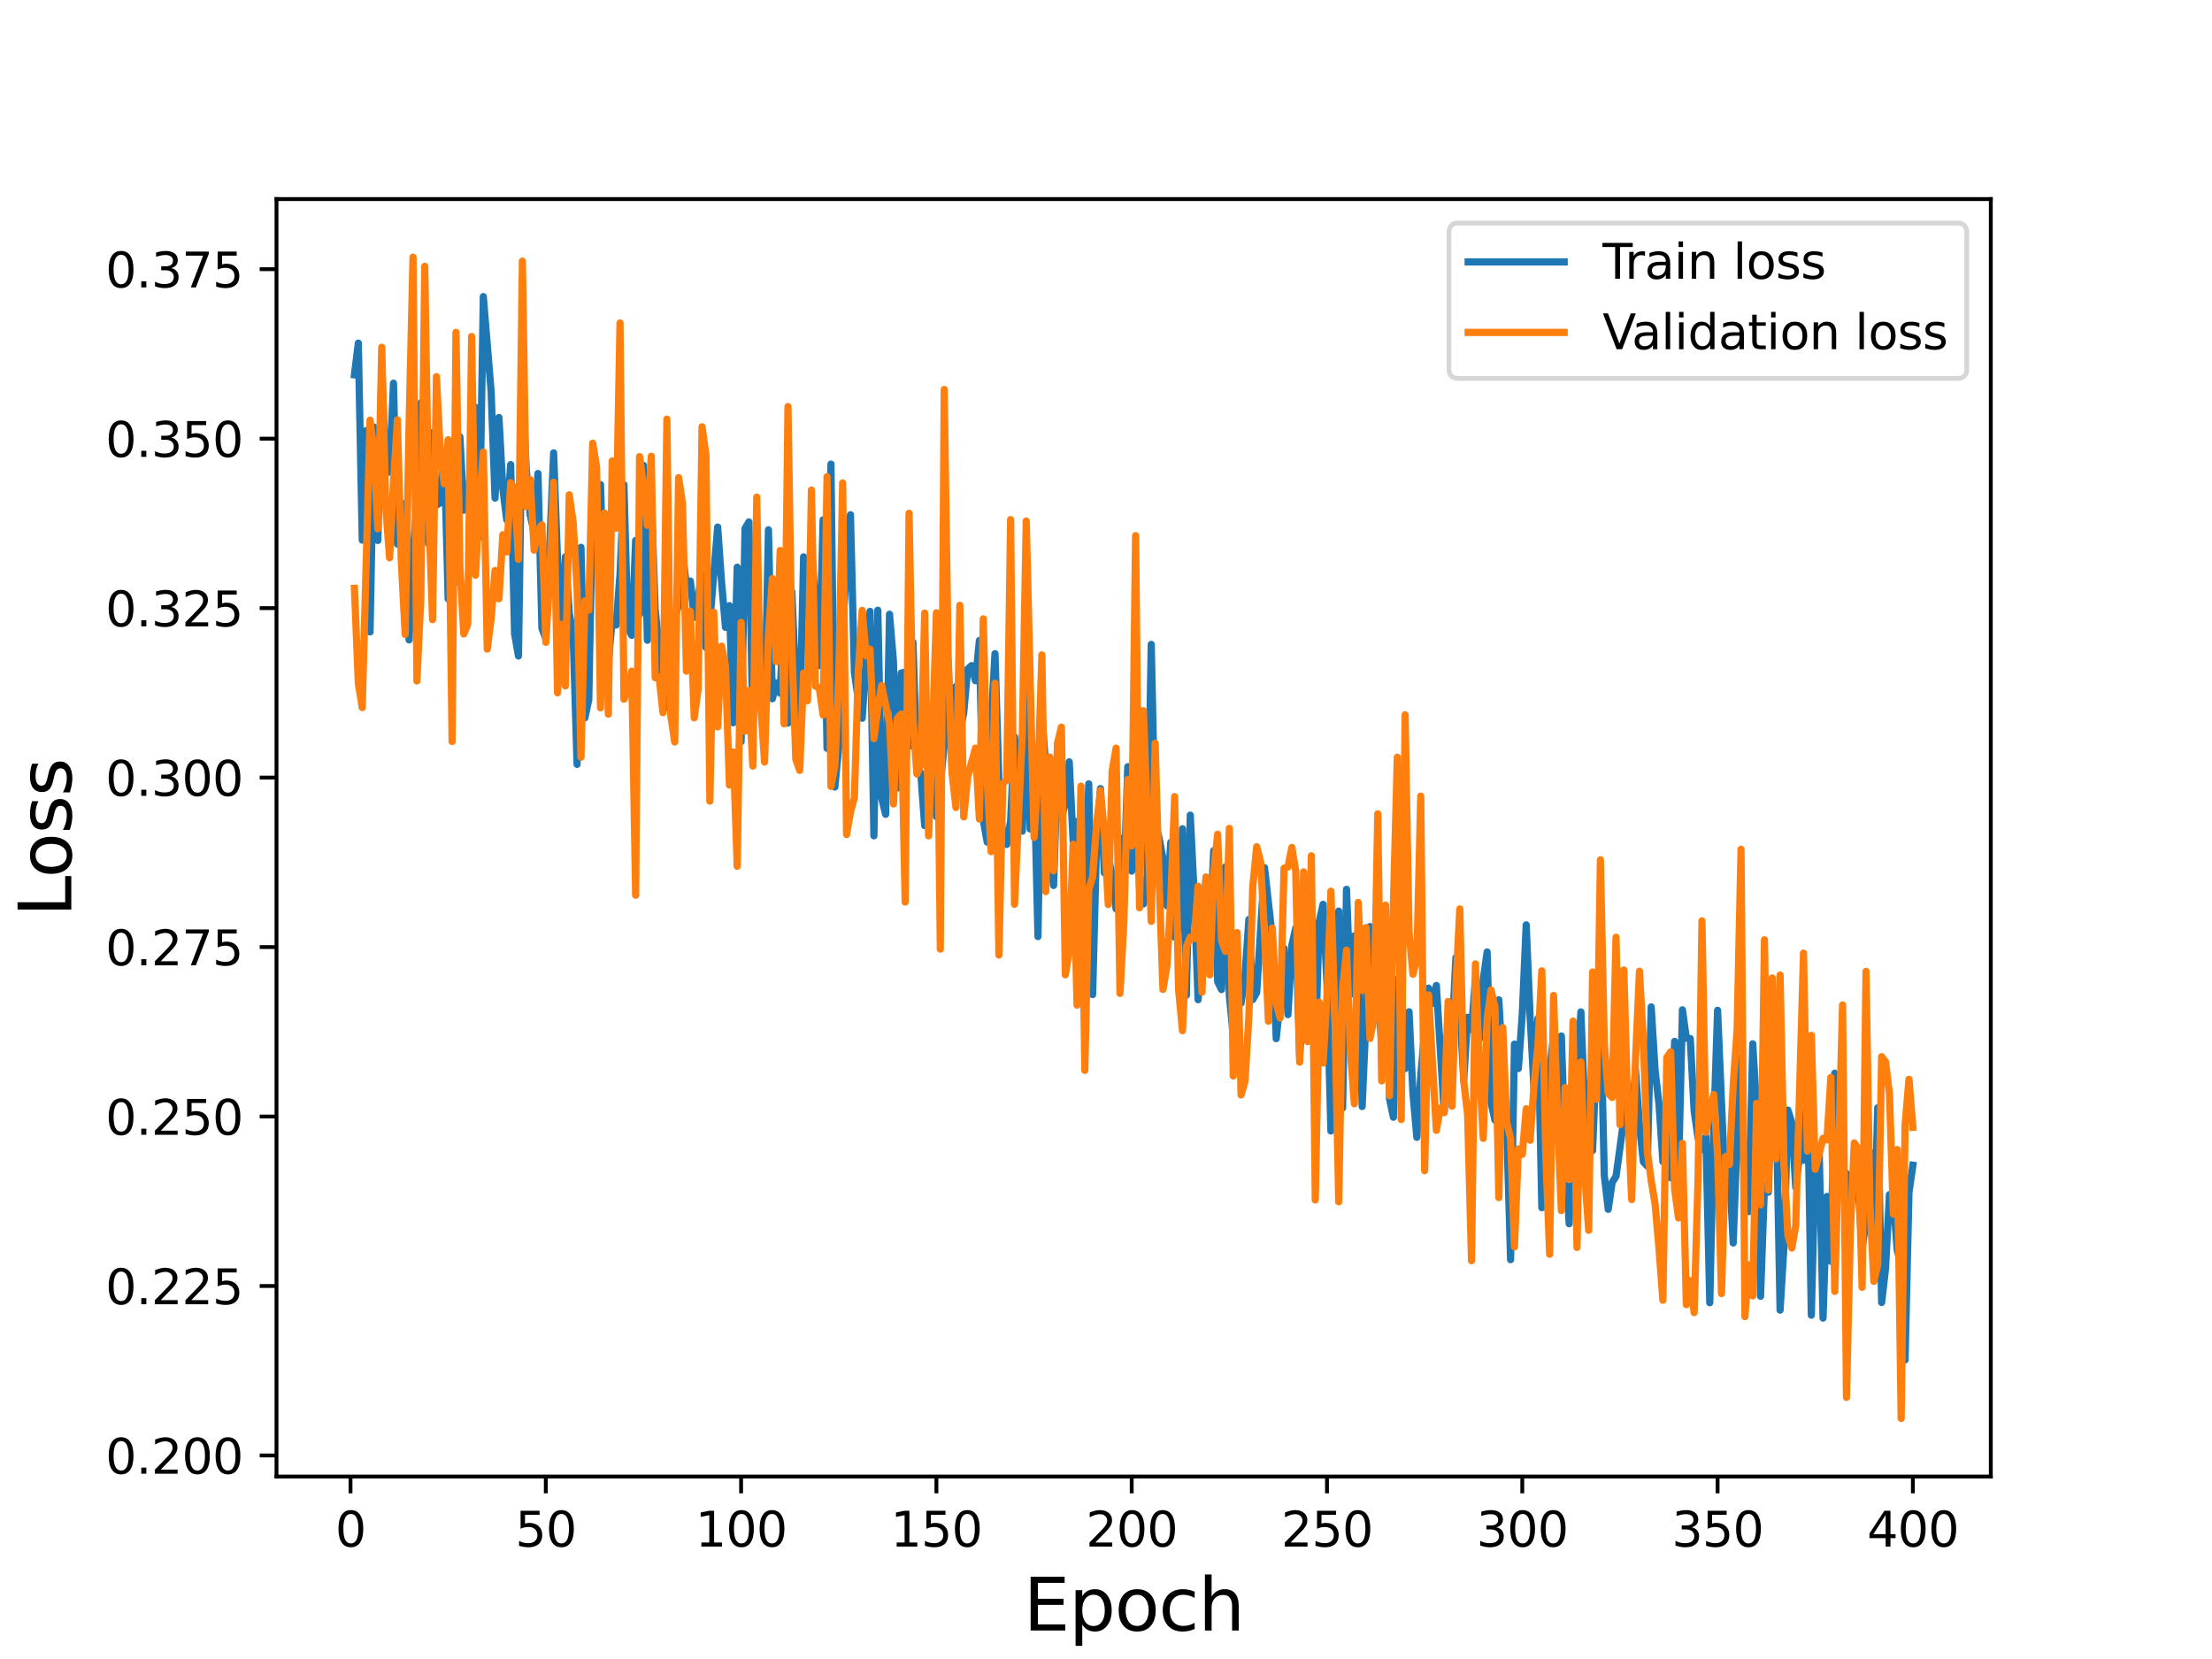 <?xml version="1.0" encoding="utf-8" standalone="no"?>
<!DOCTYPE svg PUBLIC "-//W3C//DTD SVG 1.1//EN"
  "http://www.w3.org/Graphics/SVG/1.1/DTD/svg11.dtd">
<svg height="345.6pt" version="1.1" viewBox="0 0 460.8 345.6" width="460.8pt" xmlns="http://www.w3.org/2000/svg" xmlns:xlink="http://www.w3.org/1999/xlink">
 <defs>
  <style type="text/css">*{stroke-linecap:butt;stroke-linejoin:round;}</style>
 </defs>
 <g id="figure_1">
  <g id="patch_1">
   <path d="M 0 345.6 
L 460.8 345.6 
L 460.8 0 
L 0 0 
z
" style="fill:#ffffff;"/>
  </g>
  <g id="axes_1">
   <g id="patch_2">
    <path d="M 57.6 307.584 
L 414.72 307.584 
L 414.72 41.472 
L 57.6 41.472 
z
" style="fill:#ffffff;"/>
   </g>
   <g id="matplotlib.axis_1">
    <g id="xtick_1">
     <g id="line2d_1">
      <defs>
       <path d="M 0 0 
L 0 3.5 
" id="mebfc2be2cb" style="stroke:#000000;stroke-width:0.8;"/>
      </defs>
      <g>
       <use style="stroke:#000000;stroke-width:0.8;" x="73.019" xlink:href="#mebfc2be2cb" y="307.584"/>
      </g>
     </g>
     <g id="text_1">
      <!-- 0 -->
      <g transform="translate(69.838 322.182)scale(0.1 -0.1)">
       <defs>
        <path d="M 2034 4250 
Q 1547 4250 1301 3770 
Q 1056 3291 1056 2328 
Q 1056 1369 1301 889 
Q 1547 409 2034 409 
Q 2525 409 2770 889 
Q 3016 1369 3016 2328 
Q 3016 3291 2770 3770 
Q 2525 4250 2034 4250 
z
M 2034 4750 
Q 2819 4750 3233 4129 
Q 3647 3509 3647 2328 
Q 3647 1150 3233 529 
Q 2819 -91 2034 -91 
Q 1250 -91 836 529 
Q 422 1150 422 2328 
Q 422 3509 836 4129 
Q 1250 4750 2034 4750 
z
" id="DejaVuSans-30" transform="scale(0.016)"/>
       </defs>
       <use xlink:href="#DejaVuSans-30"/>
      </g>
     </g>
    </g>
    <g id="xtick_2">
     <g id="line2d_2">
      <g>
       <use style="stroke:#000000;stroke-width:0.8;" x="113.703" xlink:href="#mebfc2be2cb" y="307.584"/>
      </g>
     </g>
     <g id="text_2">
      <!-- 50 -->
      <g transform="translate(107.34 322.182)scale(0.1 -0.1)">
       <defs>
        <path d="M 691 4666 
L 3169 4666 
L 3169 4134 
L 1269 4134 
L 1269 2991 
Q 1406 3038 1543 3061 
Q 1681 3084 1819 3084 
Q 2600 3084 3056 2656 
Q 3513 2228 3513 1497 
Q 3513 744 3044 326 
Q 2575 -91 1722 -91 
Q 1428 -91 1123 -41 
Q 819 9 494 109 
L 494 744 
Q 775 591 1075 516 
Q 1375 441 1709 441 
Q 2250 441 2565 725 
Q 2881 1009 2881 1497 
Q 2881 1984 2565 2268 
Q 2250 2553 1709 2553 
Q 1456 2553 1204 2497 
Q 953 2441 691 2322 
L 691 4666 
z
" id="DejaVuSans-35" transform="scale(0.016)"/>
       </defs>
       <use xlink:href="#DejaVuSans-35"/>
       <use x="63.623" xlink:href="#DejaVuSans-30"/>
      </g>
     </g>
    </g>
    <g id="xtick_3">
     <g id="line2d_3">
      <g>
       <use style="stroke:#000000;stroke-width:0.8;" x="154.386" xlink:href="#mebfc2be2cb" y="307.584"/>
      </g>
     </g>
     <g id="text_3">
      <!-- 100 -->
      <g transform="translate(144.842 322.182)scale(0.1 -0.1)">
       <defs>
        <path d="M 794 531 
L 1825 531 
L 1825 4091 
L 703 3866 
L 703 4441 
L 1819 4666 
L 2450 4666 
L 2450 531 
L 3481 531 
L 3481 0 
L 794 0 
L 794 531 
z
" id="DejaVuSans-31" transform="scale(0.016)"/>
       </defs>
       <use xlink:href="#DejaVuSans-31"/>
       <use x="63.623" xlink:href="#DejaVuSans-30"/>
       <use x="127.246" xlink:href="#DejaVuSans-30"/>
      </g>
     </g>
    </g>
    <g id="xtick_4">
     <g id="line2d_4">
      <g>
       <use style="stroke:#000000;stroke-width:0.8;" x="195.07" xlink:href="#mebfc2be2cb" y="307.584"/>
      </g>
     </g>
     <g id="text_4">
      <!-- 150 -->
      <g transform="translate(185.526 322.182)scale(0.1 -0.1)">
       <use xlink:href="#DejaVuSans-31"/>
       <use x="63.623" xlink:href="#DejaVuSans-35"/>
       <use x="127.246" xlink:href="#DejaVuSans-30"/>
      </g>
     </g>
    </g>
    <g id="xtick_5">
     <g id="line2d_5">
      <g>
       <use style="stroke:#000000;stroke-width:0.8;" x="235.753" xlink:href="#mebfc2be2cb" y="307.584"/>
      </g>
     </g>
     <g id="text_5">
      <!-- 200 -->
      <g transform="translate(226.209 322.182)scale(0.1 -0.1)">
       <defs>
        <path d="M 1228 531 
L 3431 531 
L 3431 0 
L 469 0 
L 469 531 
Q 828 903 1448 1529 
Q 2069 2156 2228 2338 
Q 2531 2678 2651 2914 
Q 2772 3150 2772 3378 
Q 2772 3750 2511 3984 
Q 2250 4219 1831 4219 
Q 1534 4219 1204 4116 
Q 875 4013 500 3803 
L 500 4441 
Q 881 4594 1212 4672 
Q 1544 4750 1819 4750 
Q 2544 4750 2975 4387 
Q 3406 4025 3406 3419 
Q 3406 3131 3298 2873 
Q 3191 2616 2906 2266 
Q 2828 2175 2409 1742 
Q 1991 1309 1228 531 
z
" id="DejaVuSans-32" transform="scale(0.016)"/>
       </defs>
       <use xlink:href="#DejaVuSans-32"/>
       <use x="63.623" xlink:href="#DejaVuSans-30"/>
       <use x="127.246" xlink:href="#DejaVuSans-30"/>
      </g>
     </g>
    </g>
    <g id="xtick_6">
     <g id="line2d_6">
      <g>
       <use style="stroke:#000000;stroke-width:0.8;" x="276.437" xlink:href="#mebfc2be2cb" y="307.584"/>
      </g>
     </g>
     <g id="text_6">
      <!-- 250 -->
      <g transform="translate(266.893 322.182)scale(0.1 -0.1)">
       <use xlink:href="#DejaVuSans-32"/>
       <use x="63.623" xlink:href="#DejaVuSans-35"/>
       <use x="127.246" xlink:href="#DejaVuSans-30"/>
      </g>
     </g>
    </g>
    <g id="xtick_7">
     <g id="line2d_7">
      <g>
       <use style="stroke:#000000;stroke-width:0.8;" x="317.12" xlink:href="#mebfc2be2cb" y="307.584"/>
      </g>
     </g>
     <g id="text_7">
      <!-- 300 -->
      <g transform="translate(307.576 322.182)scale(0.1 -0.1)">
       <defs>
        <path d="M 2597 2516 
Q 3050 2419 3304 2112 
Q 3559 1806 3559 1356 
Q 3559 666 3084 287 
Q 2609 -91 1734 -91 
Q 1441 -91 1130 -33 
Q 819 25 488 141 
L 488 750 
Q 750 597 1062 519 
Q 1375 441 1716 441 
Q 2309 441 2620 675 
Q 2931 909 2931 1356 
Q 2931 1769 2642 2001 
Q 2353 2234 1838 2234 
L 1294 2234 
L 1294 2753 
L 1863 2753 
Q 2328 2753 2575 2939 
Q 2822 3125 2822 3475 
Q 2822 3834 2567 4026 
Q 2313 4219 1838 4219 
Q 1578 4219 1281 4162 
Q 984 4106 628 3988 
L 628 4550 
Q 988 4650 1302 4700 
Q 1616 4750 1894 4750 
Q 2613 4750 3031 4423 
Q 3450 4097 3450 3541 
Q 3450 3153 3228 2886 
Q 3006 2619 2597 2516 
z
" id="DejaVuSans-33" transform="scale(0.016)"/>
       </defs>
       <use xlink:href="#DejaVuSans-33"/>
       <use x="63.623" xlink:href="#DejaVuSans-30"/>
       <use x="127.246" xlink:href="#DejaVuSans-30"/>
      </g>
     </g>
    </g>
    <g id="xtick_8">
     <g id="line2d_8">
      <g>
       <use style="stroke:#000000;stroke-width:0.8;" x="357.804" xlink:href="#mebfc2be2cb" y="307.584"/>
      </g>
     </g>
     <g id="text_8">
      <!-- 350 -->
      <g transform="translate(348.26 322.182)scale(0.1 -0.1)">
       <use xlink:href="#DejaVuSans-33"/>
       <use x="63.623" xlink:href="#DejaVuSans-35"/>
       <use x="127.246" xlink:href="#DejaVuSans-30"/>
      </g>
     </g>
    </g>
    <g id="xtick_9">
     <g id="line2d_9">
      <g>
       <use style="stroke:#000000;stroke-width:0.8;" x="398.487" xlink:href="#mebfc2be2cb" y="307.584"/>
      </g>
     </g>
     <g id="text_9">
      <!-- 400 -->
      <g transform="translate(388.944 322.182)scale(0.1 -0.1)">
       <defs>
        <path d="M 2419 4116 
L 825 1625 
L 2419 1625 
L 2419 4116 
z
M 2253 4666 
L 3047 4666 
L 3047 1625 
L 3713 1625 
L 3713 1100 
L 3047 1100 
L 3047 0 
L 2419 0 
L 2419 1100 
L 313 1100 
L 313 1709 
L 2253 4666 
z
" id="DejaVuSans-34" transform="scale(0.016)"/>
       </defs>
       <use xlink:href="#DejaVuSans-34"/>
       <use x="63.623" xlink:href="#DejaVuSans-30"/>
       <use x="127.246" xlink:href="#DejaVuSans-30"/>
      </g>
     </g>
    </g>
    <g id="text_10">
     <!-- Epoch -->
     <g transform="translate(213.194 339.66)scale(0.15 -0.15)">
      <defs>
       <path d="M 628 4666 
L 3578 4666 
L 3578 4134 
L 1259 4134 
L 1259 2753 
L 3481 2753 
L 3481 2222 
L 1259 2222 
L 1259 531 
L 3634 531 
L 3634 0 
L 628 0 
L 628 4666 
z
" id="DejaVuSans-45" transform="scale(0.016)"/>
       <path d="M 1159 525 
L 1159 -1331 
L 581 -1331 
L 581 3500 
L 1159 3500 
L 1159 2969 
Q 1341 3281 1617 3432 
Q 1894 3584 2278 3584 
Q 2916 3584 3314 3078 
Q 3713 2572 3713 1747 
Q 3713 922 3314 415 
Q 2916 -91 2278 -91 
Q 1894 -91 1617 61 
Q 1341 213 1159 525 
z
M 3116 1747 
Q 3116 2381 2855 2742 
Q 2594 3103 2138 3103 
Q 1681 3103 1420 2742 
Q 1159 2381 1159 1747 
Q 1159 1113 1420 752 
Q 1681 391 2138 391 
Q 2594 391 2855 752 
Q 3116 1113 3116 1747 
z
" id="DejaVuSans-70" transform="scale(0.016)"/>
       <path d="M 1959 3097 
Q 1497 3097 1228 2736 
Q 959 2375 959 1747 
Q 959 1119 1226 758 
Q 1494 397 1959 397 
Q 2419 397 2687 759 
Q 2956 1122 2956 1747 
Q 2956 2369 2687 2733 
Q 2419 3097 1959 3097 
z
M 1959 3584 
Q 2709 3584 3137 3096 
Q 3566 2609 3566 1747 
Q 3566 888 3137 398 
Q 2709 -91 1959 -91 
Q 1206 -91 779 398 
Q 353 888 353 1747 
Q 353 2609 779 3096 
Q 1206 3584 1959 3584 
z
" id="DejaVuSans-6f" transform="scale(0.016)"/>
       <path d="M 3122 3366 
L 3122 2828 
Q 2878 2963 2633 3030 
Q 2388 3097 2138 3097 
Q 1578 3097 1268 2742 
Q 959 2388 959 1747 
Q 959 1106 1268 751 
Q 1578 397 2138 397 
Q 2388 397 2633 464 
Q 2878 531 3122 666 
L 3122 134 
Q 2881 22 2623 -34 
Q 2366 -91 2075 -91 
Q 1284 -91 818 406 
Q 353 903 353 1747 
Q 353 2603 823 3093 
Q 1294 3584 2113 3584 
Q 2378 3584 2631 3529 
Q 2884 3475 3122 3366 
z
" id="DejaVuSans-63" transform="scale(0.016)"/>
       <path d="M 3513 2113 
L 3513 0 
L 2938 0 
L 2938 2094 
Q 2938 2591 2744 2837 
Q 2550 3084 2163 3084 
Q 1697 3084 1428 2787 
Q 1159 2491 1159 1978 
L 1159 0 
L 581 0 
L 581 4863 
L 1159 4863 
L 1159 2956 
Q 1366 3272 1645 3428 
Q 1925 3584 2291 3584 
Q 2894 3584 3203 3211 
Q 3513 2838 3513 2113 
z
" id="DejaVuSans-68" transform="scale(0.016)"/>
      </defs>
      <use xlink:href="#DejaVuSans-45"/>
      <use x="63.184" xlink:href="#DejaVuSans-70"/>
      <use x="126.66" xlink:href="#DejaVuSans-6f"/>
      <use x="187.842" xlink:href="#DejaVuSans-63"/>
      <use x="242.822" xlink:href="#DejaVuSans-68"/>
     </g>
    </g>
   </g>
   <g id="matplotlib.axis_2">
    <g id="ytick_1">
     <g id="line2d_10">
      <defs>
       <path d="M 0 0 
L -3.5 0 
" id="mb4a2f3415a" style="stroke:#000000;stroke-width:0.8;"/>
      </defs>
      <g>
       <use style="stroke:#000000;stroke-width:0.8;" x="57.6" xlink:href="#mb4a2f3415a" y="303.199"/>
      </g>
     </g>
     <g id="text_11">
      <!-- 0.200 -->
      <g transform="translate(21.972 306.998)scale(0.1 -0.1)">
       <defs>
        <path d="M 684 794 
L 1344 794 
L 1344 0 
L 684 0 
L 684 794 
z
" id="DejaVuSans-2e" transform="scale(0.016)"/>
       </defs>
       <use xlink:href="#DejaVuSans-30"/>
       <use x="63.623" xlink:href="#DejaVuSans-2e"/>
       <use x="95.41" xlink:href="#DejaVuSans-32"/>
       <use x="159.033" xlink:href="#DejaVuSans-30"/>
       <use x="222.656" xlink:href="#DejaVuSans-30"/>
      </g>
     </g>
    </g>
    <g id="ytick_2">
     <g id="line2d_11">
      <g>
       <use style="stroke:#000000;stroke-width:0.8;" x="57.6" xlink:href="#mb4a2f3415a" y="267.896"/>
      </g>
     </g>
     <g id="text_12">
      <!-- 0.225 -->
      <g transform="translate(21.972 271.695)scale(0.1 -0.1)">
       <use xlink:href="#DejaVuSans-30"/>
       <use x="63.623" xlink:href="#DejaVuSans-2e"/>
       <use x="95.41" xlink:href="#DejaVuSans-32"/>
       <use x="159.033" xlink:href="#DejaVuSans-32"/>
       <use x="222.656" xlink:href="#DejaVuSans-35"/>
      </g>
     </g>
    </g>
    <g id="ytick_3">
     <g id="line2d_12">
      <g>
       <use style="stroke:#000000;stroke-width:0.8;" x="57.6" xlink:href="#mb4a2f3415a" y="232.593"/>
      </g>
     </g>
     <g id="text_13">
      <!-- 0.250 -->
      <g transform="translate(21.972 236.392)scale(0.1 -0.1)">
       <use xlink:href="#DejaVuSans-30"/>
       <use x="63.623" xlink:href="#DejaVuSans-2e"/>
       <use x="95.41" xlink:href="#DejaVuSans-32"/>
       <use x="159.033" xlink:href="#DejaVuSans-35"/>
       <use x="222.656" xlink:href="#DejaVuSans-30"/>
      </g>
     </g>
    </g>
    <g id="ytick_4">
     <g id="line2d_13">
      <g>
       <use style="stroke:#000000;stroke-width:0.8;" x="57.6" xlink:href="#mb4a2f3415a" y="197.289"/>
      </g>
     </g>
     <g id="text_14">
      <!-- 0.275 -->
      <g transform="translate(21.972 201.089)scale(0.1 -0.1)">
       <defs>
        <path d="M 525 4666 
L 3525 4666 
L 3525 4397 
L 1831 0 
L 1172 0 
L 2766 4134 
L 525 4134 
L 525 4666 
z
" id="DejaVuSans-37" transform="scale(0.016)"/>
       </defs>
       <use xlink:href="#DejaVuSans-30"/>
       <use x="63.623" xlink:href="#DejaVuSans-2e"/>
       <use x="95.41" xlink:href="#DejaVuSans-32"/>
       <use x="159.033" xlink:href="#DejaVuSans-37"/>
       <use x="222.656" xlink:href="#DejaVuSans-35"/>
      </g>
     </g>
    </g>
    <g id="ytick_5">
     <g id="line2d_14">
      <g>
       <use style="stroke:#000000;stroke-width:0.8;" x="57.6" xlink:href="#mb4a2f3415a" y="161.986"/>
      </g>
     </g>
     <g id="text_15">
      <!-- 0.300 -->
      <g transform="translate(21.972 165.785)scale(0.1 -0.1)">
       <use xlink:href="#DejaVuSans-30"/>
       <use x="63.623" xlink:href="#DejaVuSans-2e"/>
       <use x="95.41" xlink:href="#DejaVuSans-33"/>
       <use x="159.033" xlink:href="#DejaVuSans-30"/>
       <use x="222.656" xlink:href="#DejaVuSans-30"/>
      </g>
     </g>
    </g>
    <g id="ytick_6">
     <g id="line2d_15">
      <g>
       <use style="stroke:#000000;stroke-width:0.8;" x="57.6" xlink:href="#mb4a2f3415a" y="126.683"/>
      </g>
     </g>
     <g id="text_16">
      <!-- 0.325 -->
      <g transform="translate(21.972 130.482)scale(0.1 -0.1)">
       <use xlink:href="#DejaVuSans-30"/>
       <use x="63.623" xlink:href="#DejaVuSans-2e"/>
       <use x="95.41" xlink:href="#DejaVuSans-33"/>
       <use x="159.033" xlink:href="#DejaVuSans-32"/>
       <use x="222.656" xlink:href="#DejaVuSans-35"/>
      </g>
     </g>
    </g>
    <g id="ytick_7">
     <g id="line2d_16">
      <g>
       <use style="stroke:#000000;stroke-width:0.8;" x="57.6" xlink:href="#mb4a2f3415a" y="91.38"/>
      </g>
     </g>
     <g id="text_17">
      <!-- 0.350 -->
      <g transform="translate(21.972 95.179)scale(0.1 -0.1)">
       <use xlink:href="#DejaVuSans-30"/>
       <use x="63.623" xlink:href="#DejaVuSans-2e"/>
       <use x="95.41" xlink:href="#DejaVuSans-33"/>
       <use x="159.033" xlink:href="#DejaVuSans-35"/>
       <use x="222.656" xlink:href="#DejaVuSans-30"/>
      </g>
     </g>
    </g>
    <g id="ytick_8">
     <g id="line2d_17">
      <g>
       <use style="stroke:#000000;stroke-width:0.8;" x="57.6" xlink:href="#mb4a2f3415a" y="56.076"/>
      </g>
     </g>
     <g id="text_18">
      <!-- 0.375 -->
      <g transform="translate(21.972 59.876)scale(0.1 -0.1)">
       <use xlink:href="#DejaVuSans-30"/>
       <use x="63.623" xlink:href="#DejaVuSans-2e"/>
       <use x="95.41" xlink:href="#DejaVuSans-33"/>
       <use x="159.033" xlink:href="#DejaVuSans-37"/>
       <use x="222.656" xlink:href="#DejaVuSans-35"/>
      </g>
     </g>
    </g>
    <g id="text_19">
     <!-- Loss -->
     <g transform="translate(14.852 190.979)rotate(-90)scale(0.15 -0.15)">
      <defs>
       <path d="M 628 4666 
L 1259 4666 
L 1259 531 
L 3531 531 
L 3531 0 
L 628 0 
L 628 4666 
z
" id="DejaVuSans-4c" transform="scale(0.016)"/>
       <path d="M 2834 3397 
L 2834 2853 
Q 2591 2978 2328 3040 
Q 2066 3103 1784 3103 
Q 1356 3103 1142 2972 
Q 928 2841 928 2578 
Q 928 2378 1081 2264 
Q 1234 2150 1697 2047 
L 1894 2003 
Q 2506 1872 2764 1633 
Q 3022 1394 3022 966 
Q 3022 478 2636 193 
Q 2250 -91 1575 -91 
Q 1294 -91 989 -36 
Q 684 19 347 128 
L 347 722 
Q 666 556 975 473 
Q 1284 391 1588 391 
Q 1994 391 2212 530 
Q 2431 669 2431 922 
Q 2431 1156 2273 1281 
Q 2116 1406 1581 1522 
L 1381 1569 
Q 847 1681 609 1914 
Q 372 2147 372 2553 
Q 372 3047 722 3315 
Q 1072 3584 1716 3584 
Q 2034 3584 2315 3537 
Q 2597 3491 2834 3397 
z
" id="DejaVuSans-73" transform="scale(0.016)"/>
      </defs>
      <use xlink:href="#DejaVuSans-4c"/>
      <use x="53.963" xlink:href="#DejaVuSans-6f"/>
      <use x="115.145" xlink:href="#DejaVuSans-73"/>
      <use x="167.244" xlink:href="#DejaVuSans-73"/>
     </g>
    </g>
   </g>
   <g id="line2d_18">
    <path clip-path="url(#p9cb54b02c1)" d="M 73.833 78.088 
L 74.646 71.473 
L 75.46 112.51 
L 76.274 89.696 
L 77.087 131.647 
L 77.901 88.963 
L 78.715 112.584 
L 79.528 76.681 
L 80.342 97.618 
L 81.156 98.375 
L 81.969 79.829 
L 82.783 113.341 
L 84.41 104.829 
L 85.224 133.306 
L 86.038 115.609 
L 86.851 104.341 
L 87.665 83.907 
L 88.479 108.471 
L 89.292 113.288 
L 90.106 90.113 
L 90.92 105.212 
L 91.733 104.74 
L 92.547 94.223 
L 93.361 124.774 
L 94.174 111.958 
L 94.988 121.304 
L 95.802 90.999 
L 96.616 106.29 
L 97.429 103.943 
L 98.243 96.524 
L 99.057 84.857 
L 99.87 111.908 
L 100.684 61.787 
L 102.311 81.616 
L 103.125 103.763 
L 103.939 86.969 
L 104.752 101.929 
L 105.566 108.278 
L 106.38 96.783 
L 107.193 132.018 
L 108.007 136.655 
L 108.821 80.823 
L 109.634 97.794 
L 110.448 107.311 
L 111.262 110.887 
L 112.075 98.637 
L 112.889 130.913 
L 113.703 133.024 
L 115.33 94.331 
L 116.144 116.637 
L 116.957 135.258 
L 117.771 115.994 
L 118.585 127.678 
L 119.398 132.401 
L 120.212 159.23 
L 121.026 114.019 
L 121.839 149.551 
L 122.653 145.746 
L 123.467 103.308 
L 124.28 116.376 
L 125.094 100.942 
L 125.908 126.686 
L 126.721 138.167 
L 127.535 129.022 
L 128.349 130.211 
L 129.162 119.544 
L 129.976 100.97 
L 130.79 130.79 
L 131.603 132.345 
L 132.417 112.585 
L 133.231 128.012 
L 134.044 96.935 
L 134.858 133.38 
L 135.672 102.946 
L 136.485 127.023 
L 137.299 134.858 
L 138.113 144.012 
L 138.926 147.387 
L 139.74 144.023 
L 140.554 128.994 
L 141.367 125.972 
L 142.181 115.061 
L 142.995 122.095 
L 143.808 121.031 
L 144.622 128.63 
L 146.249 119.576 
L 147.063 134.884 
L 147.877 129.407 
L 149.504 109.8 
L 150.318 121.321 
L 151.131 130.686 
L 151.945 126.171 
L 152.759 150.569 
L 153.572 118.162 
L 154.386 154.495 
L 155.2 110.092 
L 156.013 108.723 
L 156.827 151.625 
L 157.641 117.944 
L 158.454 146.658 
L 159.268 150.263 
L 160.082 110.364 
L 160.895 145.559 
L 161.709 142.253 
L 162.523 144.42 
L 163.336 126.075 
L 164.15 150.633 
L 164.964 123.271 
L 165.777 142.94 
L 166.591 151.655 
L 167.405 115.999 
L 168.219 128.64 
L 169.032 113.148 
L 170.66 138.653 
L 171.473 108.285 
L 172.287 155.901 
L 173.101 96.674 
L 173.914 163.95 
L 174.728 155.631 
L 175.542 131.099 
L 176.355 118.132 
L 177.169 107.226 
L 177.983 140.008 
L 178.796 145.81 
L 179.61 149.626 
L 180.424 137.534 
L 181.237 127.362 
L 182.051 174.114 
L 182.865 127.119 
L 183.678 166.297 
L 184.492 169.638 
L 185.306 127.955 
L 186.119 137.794 
L 186.933 164.152 
L 187.747 140.198 
L 188.56 140.04 
L 189.374 155.502 
L 190.188 133.781 
L 191.001 159.472 
L 191.815 161.137 
L 192.629 172 
L 193.442 159.945 
L 194.256 156.065 
L 195.07 170.108 
L 195.883 163.462 
L 196.697 155.155 
L 197.511 137.609 
L 198.324 159.856 
L 199.138 143.013 
L 199.952 152.7 
L 200.765 148.461 
L 201.579 139.41 
L 202.393 138.653 
L 203.206 141.81 
L 204.02 133.424 
L 204.834 170.858 
L 205.647 175.424 
L 206.461 150.504 
L 207.275 136.168 
L 208.088 162.547 
L 208.902 174.872 
L 209.716 175.912 
L 210.529 171.002 
L 211.343 153.491 
L 212.157 161.116 
L 212.97 173.147 
L 213.784 143.338 
L 214.598 172.689 
L 215.411 160.856 
L 216.225 195.106 
L 217.039 148.949 
L 217.852 159.808 
L 218.666 178.216 
L 219.48 184.466 
L 220.293 159.664 
L 221.107 170.524 
L 221.921 167.202 
L 222.734 158.701 
L 223.548 175.232 
L 224.362 171.116 
L 225.175 186.165 
L 225.989 186.833 
L 226.803 163.29 
L 227.616 207.191 
L 228.43 175.608 
L 229.244 164.277 
L 230.057 181.858 
L 230.871 178.29 
L 231.685 182.624 
L 232.498 189.334 
L 233.312 174.548 
L 234.126 183.911 
L 234.939 159.717 
L 235.753 181.469 
L 236.567 156.513 
L 237.381 184.986 
L 238.194 188.311 
L 239.008 182.26 
L 239.822 134.233 
L 240.635 171.438 
L 241.449 174.527 
L 242.263 178.857 
L 243.076 188.691 
L 243.89 175.49 
L 244.704 195.239 
L 245.517 193.486 
L 246.331 172.643 
L 247.145 207.331 
L 247.958 169.81 
L 248.772 186.488 
L 249.586 208.261 
L 250.399 197.131 
L 251.213 183.326 
L 252.027 194.142 
L 252.84 177.207 
L 253.654 204.516 
L 254.468 206.144 
L 255.281 180.552 
L 256.095 207.432 
L 256.909 215.812 
L 257.722 208.966 
L 258.536 208.975 
L 259.35 203.229 
L 260.163 191.531 
L 260.977 208.225 
L 261.791 206.753 
L 263.418 180.738 
L 265.045 195.276 
L 265.859 216.374 
L 266.673 208.437 
L 267.486 197.542 
L 268.3 211.368 
L 269.114 196.935 
L 269.927 193.308 
L 270.741 220.066 
L 272.368 193.928 
L 273.182 188.172 
L 273.996 219.034 
L 274.809 192.039 
L 275.623 188.38 
L 276.437 205.048 
L 277.25 235.604 
L 278.064 220.846 
L 278.878 189.791 
L 279.691 230.807 
L 280.505 185.257 
L 281.319 207.158 
L 282.132 194.951 
L 282.946 194.817 
L 283.76 230.511 
L 285.387 193.027 
L 287.014 206.397 
L 287.828 217.396 
L 288.642 189.829 
L 289.455 228.861 
L 290.269 232.746 
L 291.083 203.948 
L 291.896 205.28 
L 292.71 222.611 
L 293.524 210.767 
L 294.337 227.661 
L 295.151 236.933 
L 295.965 224.079 
L 297.592 205.84 
L 298.406 209.071 
L 299.219 205.289 
L 300.847 231.675 
L 301.66 212.56 
L 302.474 215.776 
L 303.288 199.482 
L 304.101 209.765 
L 304.915 225.066 
L 305.729 211.931 
L 306.543 214.481 
L 307.356 203.896 
L 308.17 216.47 
L 308.984 204.092 
L 309.797 198.302 
L 310.611 229.686 
L 311.425 233.345 
L 312.238 208.289 
L 313.052 222.957 
L 313.866 234.473 
L 314.679 262.415 
L 315.493 217.511 
L 316.307 222.597 
L 317.12 211.184 
L 317.934 192.661 
L 318.748 211.807 
L 319.561 226.888 
L 320.375 212.184 
L 321.189 251.587 
L 322.002 226.924 
L 322.816 223.082 
L 323.63 215.824 
L 324.443 226.278 
L 325.257 215.811 
L 326.071 240.229 
L 326.884 254.923 
L 327.698 231.96 
L 328.512 224.99 
L 329.325 210.79 
L 330.139 231.021 
L 331.766 239.68 
L 332.58 219.208 
L 333.394 209.482 
L 334.207 244.885 
L 335.021 251.928 
L 335.835 246.323 
L 336.648 245.069 
L 338.276 233.131 
L 339.089 230.583 
L 339.903 232.681 
L 340.717 223.014 
L 341.53 234.44 
L 342.344 242.022 
L 343.158 242.907 
L 343.971 209.759 
L 344.785 222.961 
L 345.599 230.003 
L 346.412 241.997 
L 347.226 227.803 
L 348.04 245.363 
L 348.853 216.936 
L 349.667 244.191 
L 350.481 210.365 
L 351.294 216.285 
L 352.108 216.344 
L 352.922 231.482 
L 353.735 237.027 
L 354.549 239.51 
L 355.363 236.763 
L 356.176 271.386 
L 356.99 235.099 
L 357.804 210.46 
L 359.431 248.77 
L 360.245 243.139 
L 361.058 258.941 
L 361.872 237.178 
L 362.686 220.377 
L 363.499 251.701 
L 364.313 252.399 
L 365.127 217.439 
L 365.94 231.318 
L 366.754 270.042 
L 367.568 247.093 
L 368.381 248.358 
L 369.195 221.546 
L 370.009 229.974 
L 370.822 272.928 
L 371.636 259.518 
L 372.45 231.247 
L 373.263 233.833 
L 374.077 247.318 
L 374.891 240.543 
L 375.704 241.712 
L 376.518 226.097 
L 377.332 273.98 
L 378.146 241.535 
L 378.959 239.396 
L 379.773 274.585 
L 380.587 249.243 
L 381.4 262.747 
L 382.214 223.562 
L 383.028 231.552 
L 383.841 244.582 
L 384.655 244.449 
L 385.469 251.106 
L 386.282 242.978 
L 387.096 247.277 
L 387.91 260.17 
L 388.723 254.271 
L 389.537 239.956 
L 390.351 260.809 
L 391.164 230.762 
L 391.978 271.333 
L 392.792 264.214 
L 393.605 248.862 
L 394.419 250.112 
L 395.233 260.446 
L 396.046 263.529 
L 396.86 283.308 
L 397.674 248.425 
L 398.487 242.733 
L 398.487 242.733 
" style="fill:none;stroke:#1f77b4;stroke-linecap:square;stroke-width:1.5;"/>
   </g>
   <g id="line2d_19">
    <path clip-path="url(#p9cb54b02c1)" d="M 73.833 122.563 
L 74.646 142.356 
L 75.46 147.407 
L 77.087 87.52 
L 77.901 93.993 
L 78.715 110.169 
L 79.528 72.343 
L 80.342 105.28 
L 81.156 116.204 
L 81.969 100.492 
L 82.783 87.472 
L 83.597 116.957 
L 84.41 132.177 
L 85.224 87.994 
L 86.038 53.568 
L 86.851 141.854 
L 87.665 124.52 
L 88.479 55.485 
L 89.292 105.819 
L 90.106 129.094 
L 90.92 78.456 
L 91.733 94.527 
L 92.547 100.791 
L 93.361 91.601 
L 94.174 154.473 
L 94.988 69.24 
L 95.802 117.984 
L 96.616 132.071 
L 97.429 130.084 
L 98.243 70.098 
L 99.057 119.825 
L 99.87 104.432 
L 100.684 94.144 
L 101.498 135.219 
L 102.311 128.934 
L 103.125 118.839 
L 103.939 124.736 
L 104.752 111.388 
L 105.566 114.984 
L 106.38 100.537 
L 107.193 101.866 
L 108.007 116.528 
L 108.821 54.397 
L 109.634 105.58 
L 110.448 99.902 
L 111.262 114.611 
L 112.075 110.394 
L 112.889 109.328 
L 113.703 133.815 
L 114.516 119.935 
L 115.33 100.48 
L 116.144 144.326 
L 116.957 130.038 
L 117.771 142.902 
L 118.585 103.077 
L 119.398 108.806 
L 120.212 122.473 
L 121.026 157.755 
L 121.839 125.167 
L 122.653 127.109 
L 123.467 92.32 
L 124.28 97.345 
L 125.094 147.461 
L 125.908 106.863 
L 126.721 148.781 
L 127.535 96.007 
L 128.349 110.029 
L 129.162 67.28 
L 129.976 145.661 
L 130.79 143.69 
L 131.603 139.815 
L 132.417 186.489 
L 133.231 95.116 
L 134.044 101.387 
L 134.858 109.429 
L 135.672 95.043 
L 136.485 141.185 
L 137.299 141.089 
L 138.113 148.469 
L 138.926 87.316 
L 139.74 149.115 
L 140.554 154.578 
L 141.367 99.499 
L 142.181 104.897 
L 142.995 139.81 
L 143.808 127.349 
L 144.622 149.549 
L 145.436 143.537 
L 146.249 88.906 
L 147.063 94.776 
L 147.877 166.878 
L 148.69 127.525 
L 149.504 151.425 
L 150.318 134.602 
L 151.131 138.741 
L 151.945 163.546 
L 152.759 156.632 
L 153.572 180.463 
L 154.386 129.659 
L 155.2 152.322 
L 156.013 143.841 
L 156.827 159.596 
L 157.641 103.56 
L 158.454 146.734 
L 159.268 158.737 
L 160.082 132.304 
L 160.895 120.524 
L 161.709 137.832 
L 162.523 114.666 
L 163.336 150.795 
L 164.15 84.682 
L 164.964 134.707 
L 165.777 158.173 
L 166.591 160.491 
L 167.405 140.188 
L 168.219 145.974 
L 169.032 102.088 
L 169.846 142.916 
L 170.66 143.285 
L 171.473 148.97 
L 172.287 99.305 
L 173.101 163.82 
L 173.914 159.543 
L 174.728 140.962 
L 175.542 100.603 
L 176.355 173.853 
L 177.169 169.191 
L 177.983 166.155 
L 178.796 139.791 
L 179.61 127.141 
L 180.424 136.626 
L 181.237 135.237 
L 182.051 153.865 
L 182.865 147.51 
L 183.678 142.803 
L 185.306 150.729 
L 186.119 167.485 
L 186.933 149.643 
L 187.747 148.753 
L 188.56 187.911 
L 189.374 106.919 
L 190.188 149.425 
L 191.001 161.242 
L 191.815 159.35 
L 192.629 127.719 
L 193.442 174.124 
L 194.256 153.198 
L 195.07 127.652 
L 195.883 197.723 
L 196.697 81.125 
L 197.511 136.341 
L 198.324 160.967 
L 199.138 168.229 
L 199.952 126.1 
L 200.765 170.165 
L 201.579 161.855 
L 203.206 155.847 
L 204.02 170.629 
L 204.834 128.908 
L 205.647 162.744 
L 206.461 177.423 
L 207.275 142.329 
L 208.088 198.962 
L 208.902 163.18 
L 209.716 162.535 
L 210.529 108.234 
L 211.343 188.388 
L 212.97 152.707 
L 213.784 108.531 
L 215.411 174.451 
L 216.225 161.908 
L 217.039 136.429 
L 217.852 185.739 
L 218.666 157.706 
L 219.48 181.401 
L 220.293 154.816 
L 221.107 151.479 
L 221.921 203.069 
L 222.734 198.203 
L 223.548 175.881 
L 224.362 209.391 
L 225.175 163.771 
L 225.989 222.983 
L 226.803 185.339 
L 227.616 182.624 
L 228.43 171.702 
L 229.244 164.675 
L 230.057 173.543 
L 230.871 188.434 
L 231.685 160.54 
L 232.498 155.852 
L 233.312 206.95 
L 234.126 192.003 
L 234.939 162.376 
L 235.753 176.226 
L 236.567 111.589 
L 237.381 189.114 
L 238.194 148.046 
L 239.822 191.935 
L 240.635 154.828 
L 241.449 182.86 
L 242.263 206.124 
L 243.076 201.357 
L 243.89 187.388 
L 244.704 165.947 
L 245.517 206.153 
L 246.331 214.701 
L 247.145 197.239 
L 247.958 195.211 
L 248.772 195.53 
L 249.586 184.622 
L 250.399 206.698 
L 251.213 182.673 
L 252.027 203.086 
L 252.84 181.784 
L 253.654 173.788 
L 254.468 195.924 
L 255.281 198.188 
L 256.095 172.567 
L 256.909 224.146 
L 257.722 194.279 
L 258.536 228.105 
L 259.35 225.307 
L 260.163 211.757 
L 260.977 184.61 
L 261.791 176.388 
L 262.604 179.558 
L 263.418 194.465 
L 264.232 212.733 
L 265.045 193.327 
L 265.859 208.886 
L 266.673 212.07 
L 267.486 180.858 
L 268.3 180.611 
L 269.114 176.539 
L 269.927 181.486 
L 270.741 221.269 
L 271.555 181.627 
L 272.368 216.979 
L 273.182 178.282 
L 273.996 249.983 
L 274.809 208.766 
L 275.623 221.444 
L 276.437 207.245 
L 277.25 185.649 
L 278.064 211.171 
L 278.878 250.364 
L 279.691 206.05 
L 280.505 197.946 
L 281.319 218.944 
L 282.132 229.938 
L 282.946 187.998 
L 283.76 206.321 
L 284.573 193.233 
L 285.387 216.34 
L 286.201 212.312 
L 287.014 169.532 
L 287.828 225.171 
L 288.642 188.566 
L 289.455 228.256 
L 290.269 188.428 
L 291.083 157.742 
L 291.896 233.22 
L 292.71 148.912 
L 293.524 194.047 
L 294.337 202.946 
L 295.151 199.677 
L 295.965 165.843 
L 296.778 243.881 
L 297.592 207.257 
L 299.219 235.48 
L 300.033 230.852 
L 300.847 231.788 
L 301.66 208.619 
L 302.474 230.448 
L 303.288 205.44 
L 304.101 189.338 
L 304.915 225.163 
L 305.729 232.207 
L 306.543 262.636 
L 307.356 200.791 
L 308.17 222.118 
L 308.984 237.146 
L 309.797 212.409 
L 310.611 206.237 
L 311.425 209.828 
L 312.238 249.486 
L 313.052 214.06 
L 313.866 233.756 
L 314.679 237.18 
L 315.493 259.751 
L 316.307 239.318 
L 317.12 240.481 
L 317.934 230.975 
L 318.748 237.54 
L 319.561 226.118 
L 320.375 217.816 
L 321.189 202.232 
L 322.002 240.222 
L 322.816 261.289 
L 323.63 207.364 
L 324.443 232.441 
L 325.257 252.19 
L 326.071 226.538 
L 326.884 245.73 
L 327.698 212.712 
L 328.512 259.871 
L 329.325 221.235 
L 330.139 245.001 
L 330.953 256.299 
L 331.766 202.489 
L 332.58 228.995 
L 333.394 179.108 
L 334.207 217.222 
L 335.021 227.728 
L 335.835 228.631 
L 336.648 195.238 
L 337.462 234.301 
L 338.276 202.063 
L 339.089 231.154 
L 339.903 249.898 
L 340.717 220.413 
L 341.53 202.322 
L 342.344 217.031 
L 343.158 239.802 
L 343.971 245.897 
L 344.785 250.81 
L 345.599 260.139 
L 346.412 270.87 
L 347.226 220.29 
L 348.04 219.109 
L 348.853 247.747 
L 349.667 253.726 
L 350.481 238.172 
L 351.294 271.774 
L 352.108 266.768 
L 352.922 273.442 
L 353.735 245.343 
L 354.549 191.83 
L 355.363 235.881 
L 356.176 231.57 
L 356.99 227.989 
L 357.804 240.654 
L 358.617 269.481 
L 359.431 240.947 
L 360.245 242.598 
L 361.058 226.104 
L 361.872 214.387 
L 362.686 176.924 
L 363.499 274.279 
L 364.313 263.504 
L 365.127 269.963 
L 365.94 229.871 
L 366.754 250.979 
L 367.568 195.774 
L 368.381 247.895 
L 369.195 203.726 
L 370.009 241.407 
L 370.822 203.116 
L 371.636 242.314 
L 372.45 257.386 
L 373.263 259.982 
L 374.077 255.336 
L 375.704 198.557 
L 376.518 239.795 
L 377.332 215.682 
L 378.146 243.572 
L 379.773 237.128 
L 380.587 237.447 
L 381.4 224.441 
L 382.214 269.023 
L 383.841 209.349 
L 384.655 291.103 
L 385.469 256.416 
L 386.282 238.081 
L 387.096 239.346 
L 387.91 268.17 
L 388.723 202.36 
L 389.537 250.791 
L 390.351 266.933 
L 391.164 263.466 
L 391.978 220.119 
L 392.792 221.195 
L 393.605 227.909 
L 394.419 252.935 
L 395.233 239.472 
L 396.046 295.488 
L 396.86 234.401 
L 397.674 224.837 
L 398.487 234.844 
L 398.487 234.844 
" style="fill:none;stroke:#ff7f0e;stroke-linecap:square;stroke-width:1.5;"/>
   </g>
   <g id="patch_3">
    <path d="M 57.6 307.584 
L 57.6 41.472 
" style="fill:none;stroke:#000000;stroke-linecap:square;stroke-linejoin:miter;stroke-width:0.8;"/>
   </g>
   <g id="patch_4">
    <path d="M 414.72 307.584 
L 414.72 41.472 
" style="fill:none;stroke:#000000;stroke-linecap:square;stroke-linejoin:miter;stroke-width:0.8;"/>
   </g>
   <g id="patch_5">
    <path d="M 57.6 307.584 
L 414.72 307.584 
" style="fill:none;stroke:#000000;stroke-linecap:square;stroke-linejoin:miter;stroke-width:0.8;"/>
   </g>
   <g id="patch_6">
    <path d="M 57.6 41.472 
L 414.72 41.472 
" style="fill:none;stroke:#000000;stroke-linecap:square;stroke-linejoin:miter;stroke-width:0.8;"/>
   </g>
   <g id="legend_1">
    <g id="patch_7">
     <path d="M 303.845 78.828 
L 407.72 78.828 
Q 409.72 78.828 409.72 76.828 
L 409.72 48.472 
Q 409.72 46.472 407.72 46.472 
L 303.845 46.472 
Q 301.845 46.472 301.845 48.472 
L 301.845 76.828 
Q 301.845 78.828 303.845 78.828 
z
" style="fill:#ffffff;opacity:0.8;stroke:#cccccc;stroke-linejoin:miter;"/>
    </g>
    <g id="line2d_20">
     <path d="M 305.845 54.57 
L 325.845 54.57 
" style="fill:none;stroke:#1f77b4;stroke-linecap:square;stroke-width:1.5;"/>
    </g>
    <g id="line2d_21"/>
    <g id="text_20">
     <!-- Train loss -->
     <g transform="translate(333.845 58.07)scale(0.1 -0.1)">
      <defs>
       <path d="M -19 4666 
L 3928 4666 
L 3928 4134 
L 2272 4134 
L 2272 0 
L 1638 0 
L 1638 4134 
L -19 4134 
L -19 4666 
z
" id="DejaVuSans-54" transform="scale(0.016)"/>
       <path d="M 2631 2963 
Q 2534 3019 2420 3045 
Q 2306 3072 2169 3072 
Q 1681 3072 1420 2755 
Q 1159 2438 1159 1844 
L 1159 0 
L 581 0 
L 581 3500 
L 1159 3500 
L 1159 2956 
Q 1341 3275 1631 3429 
Q 1922 3584 2338 3584 
Q 2397 3584 2469 3576 
Q 2541 3569 2628 3553 
L 2631 2963 
z
" id="DejaVuSans-72" transform="scale(0.016)"/>
       <path d="M 2194 1759 
Q 1497 1759 1228 1600 
Q 959 1441 959 1056 
Q 959 750 1161 570 
Q 1363 391 1709 391 
Q 2188 391 2477 730 
Q 2766 1069 2766 1631 
L 2766 1759 
L 2194 1759 
z
M 3341 1997 
L 3341 0 
L 2766 0 
L 2766 531 
Q 2569 213 2275 61 
Q 1981 -91 1556 -91 
Q 1019 -91 701 211 
Q 384 513 384 1019 
Q 384 1609 779 1909 
Q 1175 2209 1959 2209 
L 2766 2209 
L 2766 2266 
Q 2766 2663 2505 2880 
Q 2244 3097 1772 3097 
Q 1472 3097 1187 3025 
Q 903 2953 641 2809 
L 641 3341 
Q 956 3463 1253 3523 
Q 1550 3584 1831 3584 
Q 2591 3584 2966 3190 
Q 3341 2797 3341 1997 
z
" id="DejaVuSans-61" transform="scale(0.016)"/>
       <path d="M 603 3500 
L 1178 3500 
L 1178 0 
L 603 0 
L 603 3500 
z
M 603 4863 
L 1178 4863 
L 1178 4134 
L 603 4134 
L 603 4863 
z
" id="DejaVuSans-69" transform="scale(0.016)"/>
       <path d="M 3513 2113 
L 3513 0 
L 2938 0 
L 2938 2094 
Q 2938 2591 2744 2837 
Q 2550 3084 2163 3084 
Q 1697 3084 1428 2787 
Q 1159 2491 1159 1978 
L 1159 0 
L 581 0 
L 581 3500 
L 1159 3500 
L 1159 2956 
Q 1366 3272 1645 3428 
Q 1925 3584 2291 3584 
Q 2894 3584 3203 3211 
Q 3513 2838 3513 2113 
z
" id="DejaVuSans-6e" transform="scale(0.016)"/>
       <path id="DejaVuSans-20" transform="scale(0.016)"/>
       <path d="M 603 4863 
L 1178 4863 
L 1178 0 
L 603 0 
L 603 4863 
z
" id="DejaVuSans-6c" transform="scale(0.016)"/>
      </defs>
      <use xlink:href="#DejaVuSans-54"/>
      <use x="46.334" xlink:href="#DejaVuSans-72"/>
      <use x="87.447" xlink:href="#DejaVuSans-61"/>
      <use x="148.727" xlink:href="#DejaVuSans-69"/>
      <use x="176.51" xlink:href="#DejaVuSans-6e"/>
      <use x="239.889" xlink:href="#DejaVuSans-20"/>
      <use x="271.676" xlink:href="#DejaVuSans-6c"/>
      <use x="299.459" xlink:href="#DejaVuSans-6f"/>
      <use x="360.641" xlink:href="#DejaVuSans-73"/>
      <use x="412.74" xlink:href="#DejaVuSans-73"/>
     </g>
    </g>
    <g id="line2d_22">
     <path d="M 305.845 69.249 
L 325.845 69.249 
" style="fill:none;stroke:#ff7f0e;stroke-linecap:square;stroke-width:1.5;"/>
    </g>
    <g id="line2d_23"/>
    <g id="text_21">
     <!-- Validation loss -->
     <g transform="translate(333.845 72.749)scale(0.1 -0.1)">
      <defs>
       <path d="M 1831 0 
L 50 4666 
L 709 4666 
L 2188 738 
L 3669 4666 
L 4325 4666 
L 2547 0 
L 1831 0 
z
" id="DejaVuSans-56" transform="scale(0.016)"/>
       <path d="M 2906 2969 
L 2906 4863 
L 3481 4863 
L 3481 0 
L 2906 0 
L 2906 525 
Q 2725 213 2448 61 
Q 2172 -91 1784 -91 
Q 1150 -91 751 415 
Q 353 922 353 1747 
Q 353 2572 751 3078 
Q 1150 3584 1784 3584 
Q 2172 3584 2448 3432 
Q 2725 3281 2906 2969 
z
M 947 1747 
Q 947 1113 1208 752 
Q 1469 391 1925 391 
Q 2381 391 2643 752 
Q 2906 1113 2906 1747 
Q 2906 2381 2643 2742 
Q 2381 3103 1925 3103 
Q 1469 3103 1208 2742 
Q 947 2381 947 1747 
z
" id="DejaVuSans-64" transform="scale(0.016)"/>
       <path d="M 1172 4494 
L 1172 3500 
L 2356 3500 
L 2356 3053 
L 1172 3053 
L 1172 1153 
Q 1172 725 1289 603 
Q 1406 481 1766 481 
L 2356 481 
L 2356 0 
L 1766 0 
Q 1100 0 847 248 
Q 594 497 594 1153 
L 594 3053 
L 172 3053 
L 172 3500 
L 594 3500 
L 594 4494 
L 1172 4494 
z
" id="DejaVuSans-74" transform="scale(0.016)"/>
      </defs>
      <use xlink:href="#DejaVuSans-56"/>
      <use x="60.658" xlink:href="#DejaVuSans-61"/>
      <use x="121.938" xlink:href="#DejaVuSans-6c"/>
      <use x="149.721" xlink:href="#DejaVuSans-69"/>
      <use x="177.504" xlink:href="#DejaVuSans-64"/>
      <use x="240.98" xlink:href="#DejaVuSans-61"/>
      <use x="302.26" xlink:href="#DejaVuSans-74"/>
      <use x="341.469" xlink:href="#DejaVuSans-69"/>
      <use x="369.252" xlink:href="#DejaVuSans-6f"/>
      <use x="430.434" xlink:href="#DejaVuSans-6e"/>
      <use x="493.812" xlink:href="#DejaVuSans-20"/>
      <use x="525.6" xlink:href="#DejaVuSans-6c"/>
      <use x="553.383" xlink:href="#DejaVuSans-6f"/>
      <use x="614.564" xlink:href="#DejaVuSans-73"/>
      <use x="666.664" xlink:href="#DejaVuSans-73"/>
     </g>
    </g>
   </g>
  </g>
 </g>
 <defs>
  <clipPath id="p9cb54b02c1">
   <rect height="266.112" width="357.12" x="57.6" y="41.472"/>
  </clipPath>
 </defs>
</svg>
